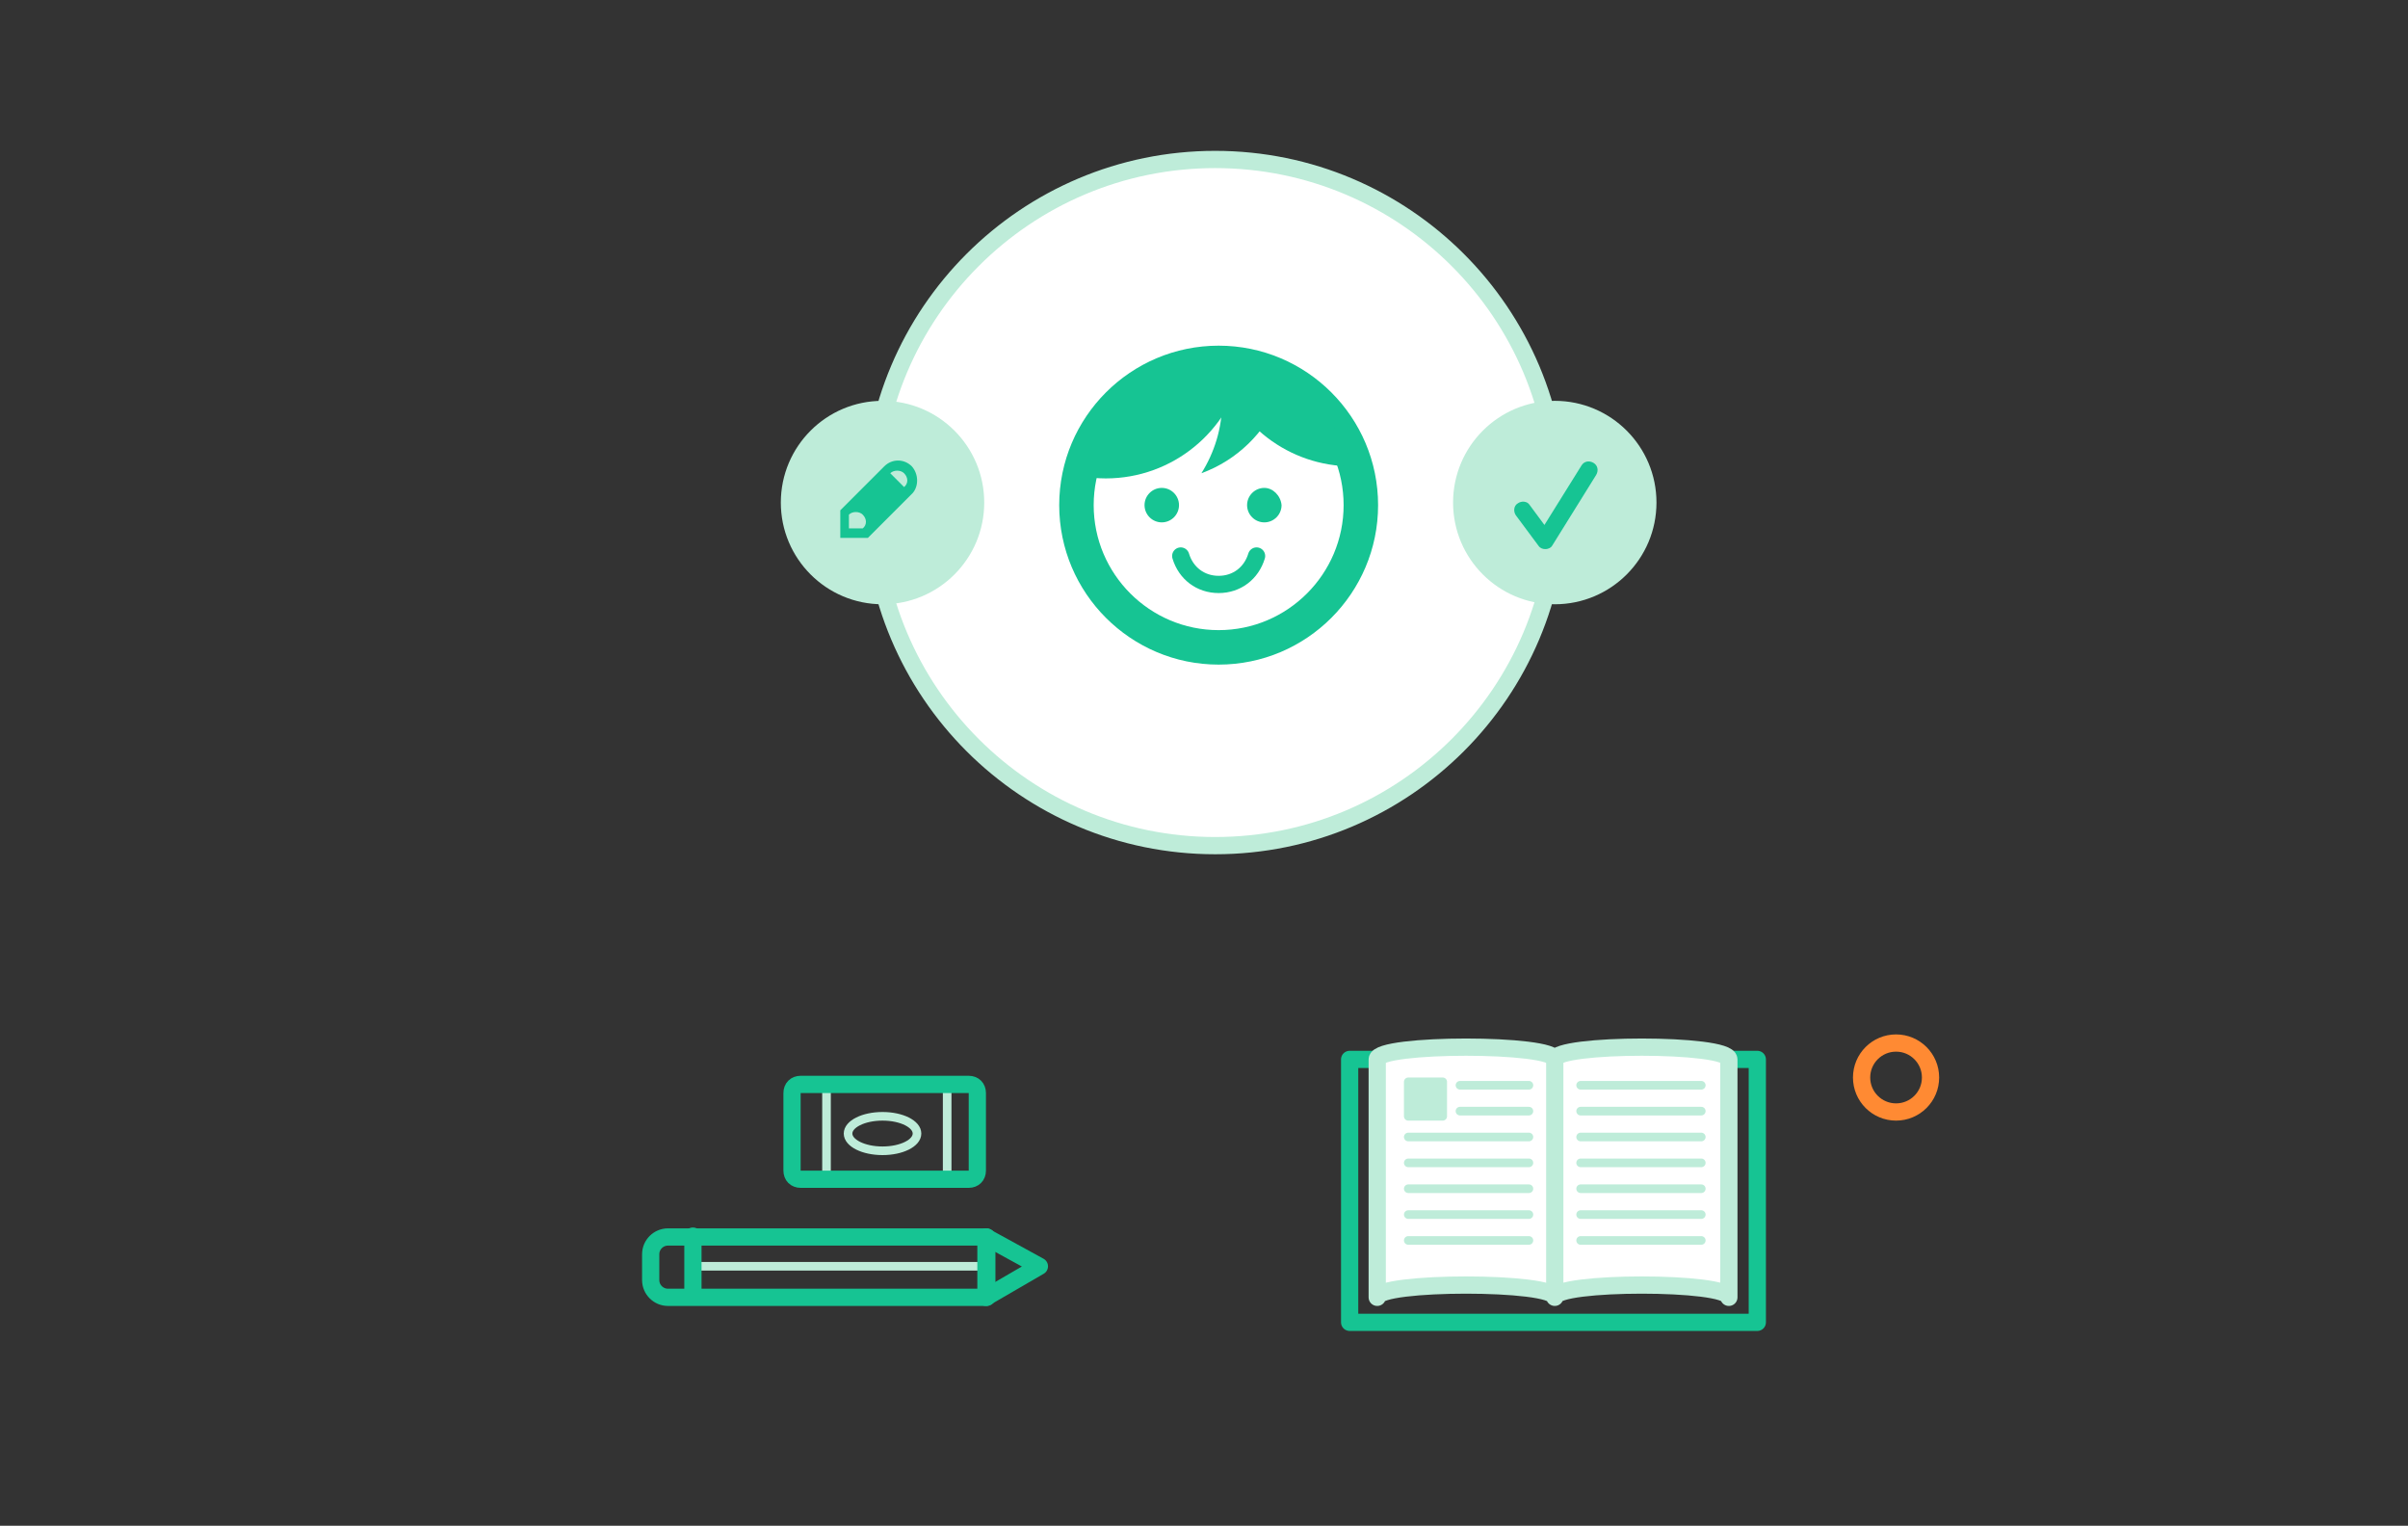 <?xml version="1.0" encoding="utf-8"?>
<!-- Generator: Adobe Illustrator 18.1.1, SVG Export Plug-In . SVG Version: 6.00 Build 0)  -->
<!DOCTYPE svg PUBLIC "-//W3C//DTD SVG 1.1//EN" "http://www.w3.org/Graphics/SVG/1.1/DTD/svg11.dtd">
<svg version="1.1" id="Layer_1" xmlns="http://www.w3.org/2000/svg" xmlns:xlink="http://www.w3.org/1999/xlink" x="0px" y="0px"
	 viewBox="0 0 279.4 177" enable-background="new 0 0 279.4 177" xml:space="preserve">
<rect x="0" y="0" width="279.4" height="177" fill="#333333" stroke="none"/>
<g>
	<g>
		
			<line fill="none" stroke="#BEECD9" stroke-linecap="round" stroke-linejoin="round" stroke-miterlimit="10" x1="81.4" y1="146.9" x2="114.4" y2="146.9"/>
		<path fill="none" stroke="#16C493" stroke-width="2" stroke-linecap="round" stroke-linejoin="round" stroke-miterlimit="10" d="
			M114.5,143.5v7h-37c-1.1,0-2-0.9-2-2v-3c0-1.1,0.9-2,2-2H114.5z"/>
		
			<polygon fill="none" stroke="#16C493" stroke-width="2" stroke-linecap="round" stroke-linejoin="round" stroke-miterlimit="10" points="
			114.4,150.5 114.4,143.5 120.6,146.9 		"/>
		
			<line fill="none" stroke="#16C493" stroke-width="2" stroke-linecap="round" stroke-linejoin="round" stroke-miterlimit="10" x1="80.4" y1="150.4" x2="80.4" y2="143.4"/>
	</g>
	<g>
		
			<line fill="none" stroke="#BEECD9" stroke-linecap="round" stroke-linejoin="round" stroke-miterlimit="10" x1="95.9" y1="126.4" x2="95.9" y2="136.4"/>
		
			<line fill="none" stroke="#BEECD9" stroke-linecap="round" stroke-linejoin="round" stroke-miterlimit="10" x1="109.9" y1="126.4" x2="109.9" y2="136.4"/>
		<path fill="none" stroke="#16C493" stroke-width="2" stroke-linecap="round" stroke-linejoin="round" stroke-miterlimit="10" d="
			M112.4,136.8H92.9c-0.6,0-1-0.4-1-1v-9c0-0.6,0.4-1,1-1h19.5c0.6,0,1,0.4,1,1v9C113.4,136.4,113,136.8,112.4,136.8z"/>
		
			<ellipse fill="none" stroke="#BEECD9" stroke-linecap="round" stroke-linejoin="round" stroke-miterlimit="10" cx="102.4" cy="131.5" rx="4" ry="2"/>
	</g>
	<circle fill="#FFFFFF" stroke="#BEECD9" stroke-width="2" stroke-miterlimit="10" cx="141" cy="58.3" r="39.8"/>
	<g>
		<path fill="#FFFFFF" stroke="#16C493" stroke-width="4" stroke-linejoin="round" stroke-miterlimit="10" d="M141.4,42.1
			c-9.1,0-16.5,7.4-16.5,16.5s7.4,16.5,16.5,16.5c9.1,0,16.5-7.4,16.5-16.5S150.5,42.1,141.4,42.1z"/>
		<path fill="#16C493" d="M134.8,56.6c-1.1,0-2,0.9-2,2c0,1.1,0.9,2,2,2c1.1,0,2-0.9,2-2C136.8,57.5,135.9,56.6,134.8,56.6z"/>
		<path fill="#16C493" d="M146.7,56.6c-1.1,0-2,0.9-2,2c0,1.1,0.9,2,2,2c1.1,0,2-0.9,2-2C148.6,57.5,147.7,56.6,146.7,56.6z"/>
		<path fill="none" stroke="#16C493" stroke-width="2" stroke-linecap="round" stroke-linejoin="round" stroke-miterlimit="10" d="
			M137,64.5c0.6,2,2.3,3.3,4.4,3.3s3.8-1.3,4.4-3.3"/>
	</g>
	<g>
		<path fill="#16C493" d="M125.4,55.2c0.9,0.2,1.9,0.3,2.9,0.3c7.8,0,14.3-5.5,15.9-12.8c-0.9-0.2-1.9-0.3-2.9-0.3
			C133.5,42.4,127,47.9,125.4,55.2z"/>
		<path fill="#16C493" d="M141.3,42.4c2,6.8,8.2,11.7,15.6,11.7C155,47.4,148.8,42.4,141.3,42.4z"/>
		<g>
			<path fill="#16C493" d="M141.8,45.6c0,0.4,0,0.7,0,1.1c0,3-0.9,5.8-2.4,8.2c4.1-1.5,7.4-4.7,9-8.7C146.2,46,144,45.7,141.8,45.6z
				"/>
		</g>
	</g>
	<g>
		<g>
			<circle fill="#BEECD9" cx="180.4" cy="58.3" r="11.8"/>
			<path fill="#16C493" d="M179.3,63.7c-0.3,0-0.6-0.1-0.8-0.4l-2.6-3.5c-0.3-0.4-0.3-1.1,0.2-1.4c0.4-0.3,1.1-0.3,1.4,0.2l1.7,2.3
				l4.3-6.9c0.3-0.5,0.9-0.6,1.4-0.3c0.5,0.3,0.6,0.9,0.3,1.4l-5.1,8.2C180,63.5,179.7,63.7,179.3,63.7
				C179.3,63.7,179.3,63.7,179.3,63.7L179.3,63.7z"/>
		</g>
		<g>
			<circle fill="#BEECD9" cx="102.4" cy="58.3" r="11.8"/>
			<path fill="#16C493" d="M105.8,54.1c-0.9-0.9-2.3-0.9-3.2,0l-5.1,5.1l0,3.2h3.2l5.2-5.2C106.6,56.4,106.6,55,105.8,54.1z
				 M100.1,61.3h-1.6v-1.6c0.4-0.4,1.2-0.4,1.6,0C100.6,60.2,100.6,60.9,100.1,61.3z M104.9,56.5l-1.6-1.6c0.4-0.4,1.2-0.4,1.6,0
				C105.4,55.4,105.4,56.1,104.9,56.5z"/>
		</g>
	</g>
	<g>
		
			<rect x="156.6" y="122.9" fill="none" stroke="#16C493" stroke-width="2" stroke-linecap="round" stroke-linejoin="round" stroke-miterlimit="10" width="47.3" height="30.5"/>
		
			<path fill="#FFFFFF" stroke="#BEECD9" stroke-width="2" stroke-linecap="round" stroke-linejoin="round" stroke-miterlimit="10" d="
			M200.6,150.5c0-1.9-20.2-1.9-20.2,0c0-1.9-20.6-1.9-20.6,0v-27.6c0-1.9,20.6-1.9,20.6,0c0-1.9,20.2-1.9,20.2,0V150.5z"/>
		<line fill="none" stroke="#BEECD9" stroke-width="2" stroke-miterlimit="10" x1="180.4" y1="150.4" x2="180.4" y2="122.4"/>
		
			<line fill="none" stroke="#BEECD9" stroke-linecap="round" stroke-linejoin="round" stroke-miterlimit="10" x1="169.4" y1="125.9" x2="177.4" y2="125.9"/>
		
			<line fill="none" stroke="#BEECD9" stroke-linecap="round" stroke-linejoin="round" stroke-miterlimit="10" x1="169.4" y1="128.9" x2="177.4" y2="128.9"/>
		
			<line fill="none" stroke="#BEECD9" stroke-linecap="round" stroke-linejoin="round" stroke-miterlimit="10" x1="163.4" y1="131.9" x2="177.4" y2="131.9"/>
		
			<line fill="none" stroke="#BEECD9" stroke-linecap="round" stroke-linejoin="round" stroke-miterlimit="10" x1="163.4" y1="134.9" x2="177.4" y2="134.9"/>
		
			<line fill="none" stroke="#BEECD9" stroke-linecap="round" stroke-linejoin="round" stroke-miterlimit="10" x1="163.4" y1="137.9" x2="177.4" y2="137.9"/>
		
			<line fill="none" stroke="#BEECD9" stroke-linecap="round" stroke-linejoin="round" stroke-miterlimit="10" x1="163.4" y1="140.9" x2="177.4" y2="140.9"/>
		
			<line fill="none" stroke="#BEECD9" stroke-linecap="round" stroke-linejoin="round" stroke-miterlimit="10" x1="163.4" y1="143.9" x2="177.4" y2="143.9"/>
		
			<line fill="none" stroke="#BEECD9" stroke-linecap="round" stroke-linejoin="round" stroke-miterlimit="10" x1="183.4" y1="125.9" x2="197.4" y2="125.9"/>
		
			<line fill="none" stroke="#BEECD9" stroke-linecap="round" stroke-linejoin="round" stroke-miterlimit="10" x1="183.4" y1="128.9" x2="197.4" y2="128.9"/>
		
			<line fill="none" stroke="#BEECD9" stroke-linecap="round" stroke-linejoin="round" stroke-miterlimit="10" x1="183.4" y1="131.9" x2="197.4" y2="131.9"/>
		
			<line fill="none" stroke="#BEECD9" stroke-linecap="round" stroke-linejoin="round" stroke-miterlimit="10" x1="183.4" y1="134.9" x2="197.4" y2="134.9"/>
		
			<line fill="none" stroke="#BEECD9" stroke-linecap="round" stroke-linejoin="round" stroke-miterlimit="10" x1="183.4" y1="137.9" x2="197.4" y2="137.9"/>
		
			<line fill="none" stroke="#BEECD9" stroke-linecap="round" stroke-linejoin="round" stroke-miterlimit="10" x1="183.4" y1="140.9" x2="197.4" y2="140.9"/>
		
			<line fill="none" stroke="#BEECD9" stroke-linecap="round" stroke-linejoin="round" stroke-miterlimit="10" x1="183.4" y1="143.9" x2="197.4" y2="143.9"/>
		
			<rect x="163.4" y="125.5" fill="#BEECD9" stroke="#BEECD9" stroke-linecap="round" stroke-linejoin="round" stroke-miterlimit="10" width="4" height="4"/>
	</g>
</g>
<circle fill="none" stroke="#FF8A33" stroke-width="2" stroke-miterlimit="10" cx="220" cy="125" r="4"/>
</svg>
